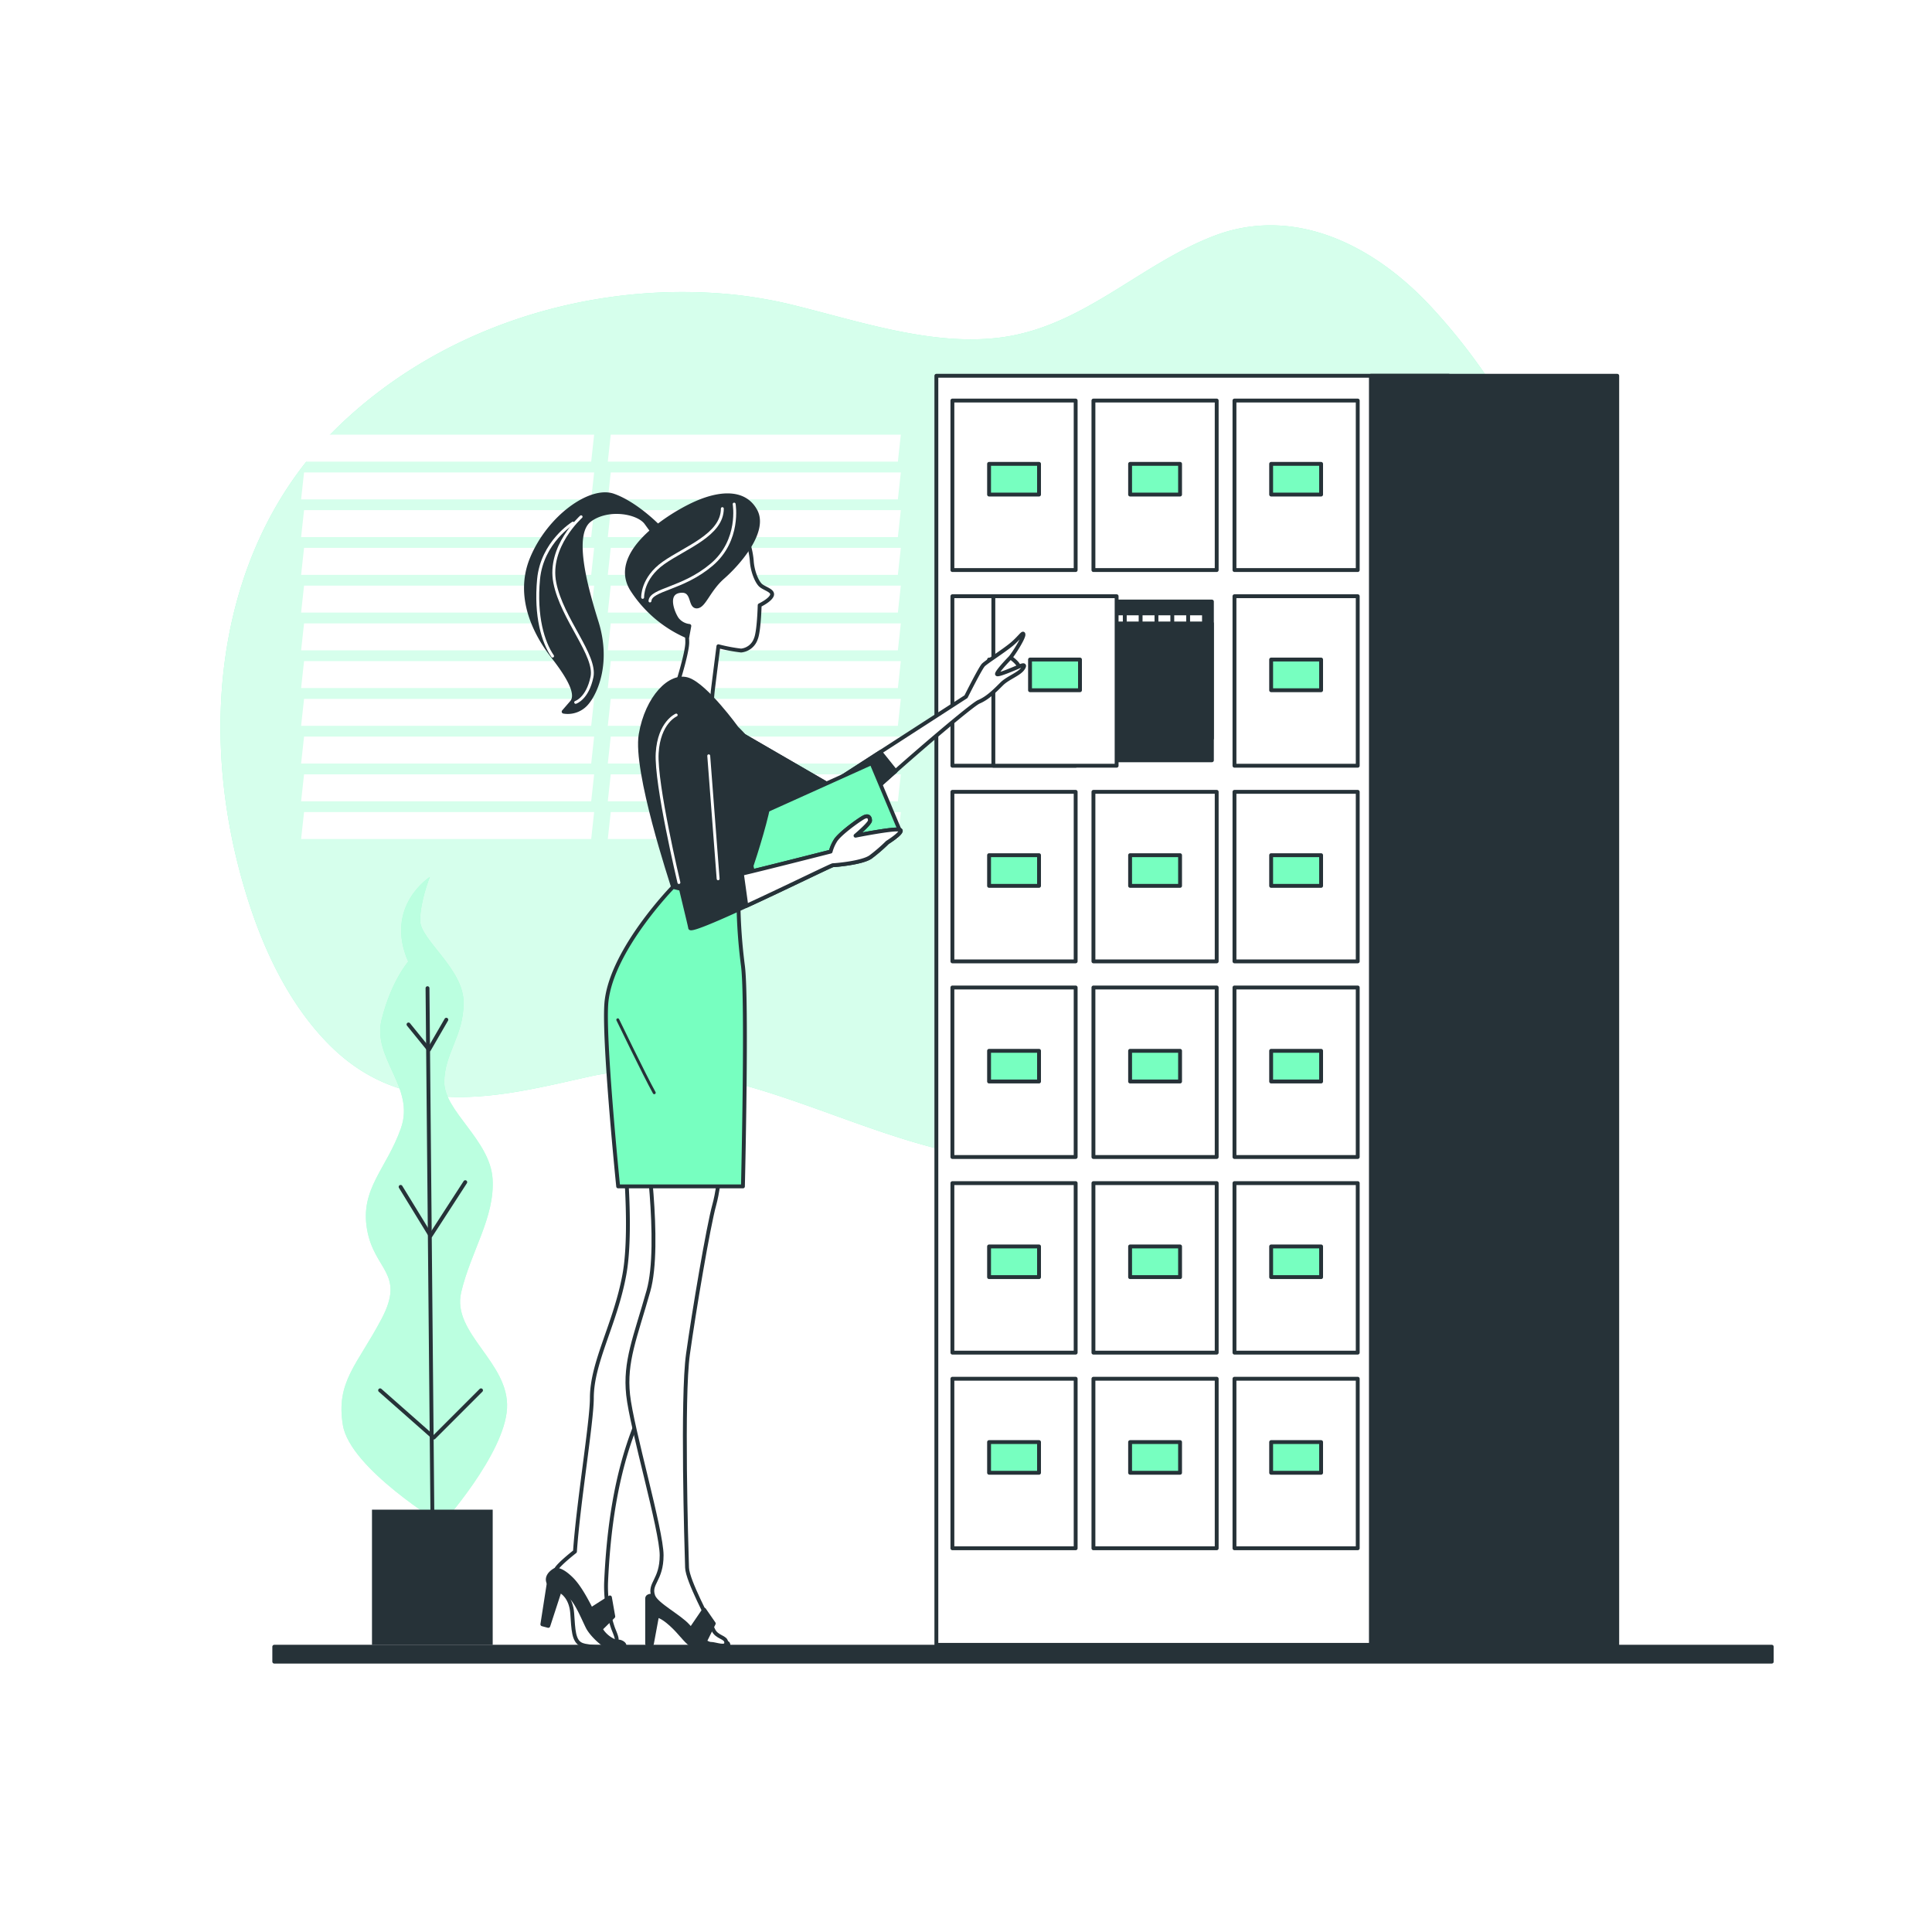 <svg class="animated" id="freepik_stories-filing-system" xmlns="http://www.w3.org/2000/svg" viewBox="0 0 500 500" version="1.1" xmlns:xlink="http://www.w3.org/1999/xlink" xmlns:svgjs="http://svgjs.com/svgjs"><style>svg#freepik_stories-filing-system:not(.animated) .animable {opacity: 0;}svg#freepik_stories-filing-system.animated #freepik--Plants--inject-9 {animation: 3s Infinite  linear wind;animation-delay: 0s;}svg#freepik_stories-filing-system.animated #freepik--Character--inject-9 {animation: 6s Infinite  linear floating;animation-delay: 0s;}            @keyframes wind {                0% {                    transform: rotate( 0deg );                }                25% {                    transform: rotate( 1deg );                }                75% {                    transform: rotate( -1deg );                }            }                    @keyframes floating {                0% {                    opacity: 1;                    transform: translateY(0px);                }                50% {                    transform: translateY(-10px);                }                100% {                    opacity: 1;                    transform: translateY(0px);                }            }        </style><g id="freepik--background-simple--inject-9" class="animable" style="transform-origin: 233.864px 180.135px;"><path d="M403.76,214.67c-14.57,37.61-48.61,66.14-84,79.72-27.45,10.53-56.67,9.49-85.79.44-27.63-8.58-53-22.51-81.38-16.23-22.26,4.93-47.36,12-67.48-8.33-10.05-10.14-16.72-23.9-21.12-38-14-44.71-7-92,23-121.35C112.6,85.8,149.25,73.68,184.6,75.82a115.09,115.09,0,0,1,20.15,3c17.46,4.25,36.52,10.9,54.45,8.49,21.11-2.84,35.77-18.9,55-26.27,19.87-7.6,40.48,1.38,56.31,18.51C403.66,115.4,421.31,169.36,403.76,214.67Z" style="fill: #77FFC0; transform-origin: 233.864px 180.135px;" id="elwdyev82bn7" class="animable"></path><g id="elsj520pee5y"><path d="M403.76,214.67c-14.57,37.61-48.61,66.14-84,79.72-27.45,10.53-56.67,9.49-85.79.44-27.63-8.58-53-22.51-81.38-16.23-22.26,4.93-47.36,12-67.48-8.33-10.05-10.14-16.72-23.9-21.12-38-14-44.71-7-92,23-121.35C112.6,85.8,149.25,73.68,184.6,75.82a115.09,115.09,0,0,1,20.15,3c17.46,4.25,36.52,10.9,54.45,8.49,21.11-2.84,35.77-18.9,55-26.27,19.87-7.6,40.48,1.38,56.31,18.51C403.66,115.4,421.31,169.36,403.76,214.67Z" style="fill: rgb(255, 255, 255); opacity: 0.7; transform-origin: 233.864px 180.135px;" class="animable" id="elo0tqrfpxj5r"></path></g><polygon points="153 119.47 77.93 119.47 78.69 112.49 153.76 112.49 153 119.47" style="fill: rgb(255, 255, 255); transform-origin: 115.845px 115.98px;" id="els2qz0vrfpai" class="animable"></polygon><polygon points="153 129.24 77.93 129.24 78.69 122.26 153.76 122.26 153 129.24" style="fill: rgb(255, 255, 255); transform-origin: 115.845px 125.75px;" id="eljffmadfccyn" class="animable"></polygon><polygon points="153 139 77.93 139 78.69 132.03 153.76 132.03 153 139" style="fill: rgb(255, 255, 255); transform-origin: 115.845px 135.515px;" id="eln6u9hqgq0o" class="animable"></polygon><polygon points="153 148.77 77.93 148.77 78.69 141.79 153.76 141.79 153 148.77" style="fill: rgb(255, 255, 255); transform-origin: 115.845px 145.28px;" id="elqd11jf9a1a" class="animable"></polygon><polygon points="153 158.54 77.93 158.54 78.69 151.56 153.76 151.56 153 158.54" style="fill: rgb(255, 255, 255); transform-origin: 115.845px 155.05px;" id="el9eyh4xl5la7" class="animable"></polygon><polygon points="153 168.3 77.93 168.3 78.69 161.33 153.76 161.33 153 168.3" style="fill: rgb(255, 255, 255); transform-origin: 115.845px 164.815px;" id="eluueucjjgrgl" class="animable"></polygon><polygon points="153 178.07 77.93 178.07 78.69 171.09 153.76 171.09 153 178.07" style="fill: rgb(255, 255, 255); transform-origin: 115.845px 174.58px;" id="el9vr8lego6a7" class="animable"></polygon><polygon points="153 187.84 77.93 187.84 78.69 180.86 153.76 180.86 153 187.84" style="fill: rgb(255, 255, 255); transform-origin: 115.845px 184.35px;" id="ely62hiijx3l" class="animable"></polygon><polygon points="153 197.6 77.93 197.6 78.69 190.63 153.76 190.63 153 197.6" style="fill: rgb(255, 255, 255); transform-origin: 115.845px 194.115px;" id="elh3ucr7dmzng" class="animable"></polygon><polygon points="153 207.37 77.93 207.37 78.69 200.4 153.76 200.4 153 207.37" style="fill: rgb(255, 255, 255); transform-origin: 115.845px 203.885px;" id="eloycezc9n9bs" class="animable"></polygon><polygon points="153 217.14 77.93 217.14 78.69 210.16 153.76 210.16 153 217.14" style="fill: rgb(255, 255, 255); transform-origin: 115.845px 213.65px;" id="elmdaxlqltu0b" class="animable"></polygon><polygon points="232.37 119.47 157.3 119.47 158.06 112.49 233.13 112.49 232.37 119.47" style="fill: rgb(255, 255, 255); transform-origin: 195.215px 115.98px;" id="elv134o0wridd" class="animable"></polygon><polygon points="232.37 129.24 157.3 129.24 158.06 122.26 233.13 122.26 232.37 129.24" style="fill: rgb(255, 255, 255); transform-origin: 195.215px 125.75px;" id="eld61oju6o9jb" class="animable"></polygon><polygon points="232.37 139 157.3 139 158.06 132.03 233.13 132.03 232.37 139" style="fill: rgb(255, 255, 255); transform-origin: 195.215px 135.515px;" id="eltt1vz4zn0jl" class="animable"></polygon><polygon points="232.37 148.77 157.3 148.77 158.06 141.79 233.13 141.79 232.37 148.77" style="fill: rgb(255, 255, 255); transform-origin: 195.215px 145.28px;" id="el55renz9kctc" class="animable"></polygon><polygon points="232.37 158.54 157.3 158.54 158.06 151.56 233.13 151.56 232.37 158.54" style="fill: rgb(255, 255, 255); transform-origin: 195.215px 155.05px;" id="elxefuv1jin0f" class="animable"></polygon><polygon points="232.37 168.3 157.3 168.3 158.06 161.33 233.13 161.33 232.37 168.3" style="fill: rgb(255, 255, 255); transform-origin: 195.215px 164.815px;" id="el05a22n7f27oq" class="animable"></polygon><polygon points="232.37 178.07 157.3 178.07 158.06 171.09 233.13 171.09 232.37 178.07" style="fill: rgb(255, 255, 255); transform-origin: 195.215px 174.58px;" id="el5zvdasz06n9" class="animable"></polygon><polygon points="232.37 187.84 157.3 187.84 158.06 180.86 233.13 180.86 232.37 187.84" style="fill: rgb(255, 255, 255); transform-origin: 195.215px 184.35px;" id="elfvoxj3jt8b7" class="animable"></polygon><polygon points="232.37 197.6 157.3 197.6 158.06 190.63 233.13 190.63 232.37 197.6" style="fill: rgb(255, 255, 255); transform-origin: 195.215px 194.115px;" id="el7gyv1nc418a" class="animable"></polygon><polygon points="232.37 207.37 157.3 207.37 158.06 200.4 233.13 200.4 232.37 207.37" style="fill: rgb(255, 255, 255); transform-origin: 195.215px 203.885px;" id="el3vqax6uturx" class="animable"></polygon><polygon points="232.37 217.14 157.3 217.14 158.06 210.16 233.13 210.16 232.37 217.14" style="fill: rgb(255, 255, 255); transform-origin: 195.215px 213.65px;" id="elyp8smi0agf" class="animable"></polygon></g><g id="freepik--filing-cabinet--inject-9" class="animable" style="transform-origin: 330.435px 261.47px;"><rect x="242.33" y="97.25" width="132.63" height="328.44" style="fill: rgb(255, 255, 255); stroke: rgb(38, 50, 56); stroke-linecap: round; stroke-linejoin: round; transform-origin: 308.645px 261.47px;" id="elhnrhfcw3pio" class="animable"></rect><rect x="354.79" y="97.25" width="63.75" height="328.44" style="fill: rgb(38, 50, 56); stroke: rgb(38, 50, 56); stroke-linecap: round; stroke-linejoin: round; transform-origin: 386.665px 261.47px;" id="el8o9v03dp9s" class="animable"></rect><rect x="319.48" y="103.66" width="31.9" height="43.87" style="fill: rgb(255, 255, 255); stroke: rgb(38, 50, 56); stroke-linecap: round; stroke-linejoin: round; transform-origin: 335.43px 125.595px;" id="el9ecb5zk5h9j" class="animable"></rect><rect x="328.97" y="120.05" width="12.93" height="7.94" style="fill: #77FFC0; stroke: rgb(38, 50, 56); stroke-linecap: round; stroke-linejoin: round; transform-origin: 335.435px 124.02px;" id="ela3lwqooys7" class="animable"></rect><rect x="282.98" y="103.66" width="31.9" height="43.87" style="fill: rgb(255, 255, 255); stroke: rgb(38, 50, 56); stroke-linecap: round; stroke-linejoin: round; transform-origin: 298.93px 125.595px;" id="el2x0m4bvpf97" class="animable"></rect><rect x="292.47" y="120.05" width="12.93" height="7.94" style="fill: #77FFC0; stroke: rgb(38, 50, 56); stroke-linecap: round; stroke-linejoin: round; transform-origin: 298.935px 124.02px;" id="elbqlmbs6y82d" class="animable"></rect><rect x="246.48" y="103.66" width="31.9" height="43.87" style="fill: rgb(255, 255, 255); stroke: rgb(38, 50, 56); stroke-linecap: round; stroke-linejoin: round; transform-origin: 262.43px 125.595px;" id="elx1iow0jnw9" class="animable"></rect><rect x="255.97" y="120.05" width="12.93" height="7.94" style="fill: #77FFC0; stroke: rgb(38, 50, 56); stroke-linecap: round; stroke-linejoin: round; transform-origin: 262.435px 124.02px;" id="elrosq590mt" class="animable"></rect><rect x="319.48" y="154.3" width="31.9" height="43.87" style="fill: rgb(255, 255, 255); stroke: rgb(38, 50, 56); stroke-linecap: round; stroke-linejoin: round; transform-origin: 335.43px 176.235px;" id="el8jgmfug8ea" class="animable"></rect><rect x="328.97" y="170.69" width="12.93" height="7.94" style="fill: #77FFC0; stroke: rgb(38, 50, 56); stroke-linecap: round; stroke-linejoin: round; transform-origin: 335.435px 174.66px;" id="eln0lx2miclkj" class="animable"></rect><rect x="246.48" y="154.3" width="31.9" height="43.87" style="fill: rgb(255, 255, 255); stroke: rgb(38, 50, 56); stroke-linecap: round; stroke-linejoin: round; transform-origin: 262.43px 176.235px;" id="elg17dav1bfqf" class="animable"></rect><rect x="255.97" y="170.69" width="12.93" height="7.94" style="fill: rgb(255, 255, 255); stroke: rgb(38, 50, 56); stroke-linecap: round; stroke-linejoin: round; transform-origin: 262.435px 174.66px;" id="elki8bcd8xg6" class="animable"></rect><rect x="284.01" y="155.68" width="29.63" height="35.41" style="fill: rgb(38, 50, 56); stroke: rgb(38, 50, 56); stroke-linecap: round; stroke-linejoin: round; transform-origin: 298.825px 173.385px;" id="elcjh32uscbld" class="animable"></rect><rect x="281.96" y="158.74" width="29.63" height="35.41" style="fill: rgb(255, 255, 255); stroke: rgb(38, 50, 56); stroke-linecap: round; stroke-linejoin: round; transform-origin: 296.775px 176.445px;" id="el6w55b9kmn5g" class="animable"></rect><rect x="277.86" y="158.74" width="29.63" height="35.41" style="fill: rgb(255, 255, 255); stroke: rgb(38, 50, 56); stroke-linecap: round; stroke-linejoin: round; transform-origin: 292.675px 176.445px;" id="el2ulhnz9wvmg" class="animable"></rect><rect x="273.76" y="158.74" width="29.63" height="35.41" style="fill: rgb(255, 255, 255); stroke: rgb(38, 50, 56); stroke-linecap: round; stroke-linejoin: round; transform-origin: 288.575px 176.445px;" id="elzviw11ih0md" class="animable"></rect><rect x="269.66" y="158.74" width="29.63" height="35.41" style="fill: rgb(255, 255, 255); stroke: rgb(38, 50, 56); stroke-linecap: round; stroke-linejoin: round; transform-origin: 284.475px 176.445px;" id="ela80y2yzl3o" class="animable"></rect><rect x="265.56" y="158.74" width="29.63" height="35.41" style="fill: rgb(255, 255, 255); stroke: rgb(38, 50, 56); stroke-linecap: round; stroke-linejoin: round; transform-origin: 280.375px 176.445px;" id="el5xucwjgvz3p" class="animable"></rect><rect x="261.46" y="158.74" width="29.63" height="35.41" style="fill: rgb(255, 255, 255); stroke: rgb(38, 50, 56); stroke-linecap: round; stroke-linejoin: round; transform-origin: 276.275px 176.445px;" id="elp7yrrheazyr" class="animable"></rect><rect x="284.01" y="161.35" width="29.63" height="35.41" style="fill: rgb(38, 50, 56); stroke: rgb(38, 50, 56); stroke-linecap: round; stroke-linejoin: round; transform-origin: 298.825px 179.055px;" id="els3pawpsb3gm" class="animable"></rect><rect x="257.08" y="154.3" width="31.9" height="43.87" style="fill: rgb(255, 255, 255); stroke: rgb(38, 50, 56); stroke-linecap: round; stroke-linejoin: round; transform-origin: 273.03px 176.235px;" id="elva7qycv1bd9" class="animable"></rect><rect x="266.57" y="170.69" width="12.93" height="7.94" style="fill: #77FFC0; stroke: rgb(38, 50, 56); stroke-linecap: round; stroke-linejoin: round; transform-origin: 273.035px 174.66px;" id="elcaznlc63cu4" class="animable"></rect><rect x="319.48" y="204.93" width="31.9" height="43.87" style="fill: rgb(255, 255, 255); stroke: rgb(38, 50, 56); stroke-linecap: round; stroke-linejoin: round; transform-origin: 335.43px 226.865px;" id="elqs53ygb7ilj" class="animable"></rect><rect x="328.97" y="221.32" width="12.93" height="7.94" style="fill: #77FFC0; stroke: rgb(38, 50, 56); stroke-linecap: round; stroke-linejoin: round; transform-origin: 335.435px 225.29px;" id="el33l6ifcviwt" class="animable"></rect><rect x="282.98" y="204.93" width="31.9" height="43.87" style="fill: rgb(255, 255, 255); stroke: rgb(38, 50, 56); stroke-linecap: round; stroke-linejoin: round; transform-origin: 298.93px 226.865px;" id="eliy3m2yanws" class="animable"></rect><rect x="292.47" y="221.32" width="12.93" height="7.94" style="fill: #77FFC0; stroke: rgb(38, 50, 56); stroke-linecap: round; stroke-linejoin: round; transform-origin: 298.935px 225.29px;" id="elcquwon1vec4" class="animable"></rect><rect x="246.48" y="204.93" width="31.9" height="43.87" style="fill: rgb(255, 255, 255); stroke: rgb(38, 50, 56); stroke-linecap: round; stroke-linejoin: round; transform-origin: 262.43px 226.865px;" id="els7rfs8v455" class="animable"></rect><rect x="255.97" y="221.32" width="12.93" height="7.94" style="fill: #77FFC0; stroke: rgb(38, 50, 56); stroke-linecap: round; stroke-linejoin: round; transform-origin: 262.435px 225.29px;" id="elxwi5q1h02qg" class="animable"></rect><rect x="319.48" y="255.56" width="31.9" height="43.87" style="fill: rgb(255, 255, 255); stroke: rgb(38, 50, 56); stroke-linecap: round; stroke-linejoin: round; transform-origin: 335.43px 277.495px;" id="el4jrae1fcwyk" class="animable"></rect><rect x="328.97" y="271.95" width="12.93" height="7.94" style="fill: #77FFC0; stroke: rgb(38, 50, 56); stroke-linecap: round; stroke-linejoin: round; transform-origin: 335.435px 275.92px;" id="elyv8c1cztsfo" class="animable"></rect><rect x="282.98" y="255.56" width="31.9" height="43.87" style="fill: rgb(255, 255, 255); stroke: rgb(38, 50, 56); stroke-linecap: round; stroke-linejoin: round; transform-origin: 298.93px 277.495px;" id="el1lt19ptezbd" class="animable"></rect><rect x="292.47" y="271.95" width="12.93" height="7.94" style="fill: #77FFC0; stroke: rgb(38, 50, 56); stroke-linecap: round; stroke-linejoin: round; transform-origin: 298.935px 275.92px;" id="el2evze5aawpm" class="animable"></rect><rect x="246.48" y="255.56" width="31.9" height="43.87" style="fill: rgb(255, 255, 255); stroke: rgb(38, 50, 56); stroke-linecap: round; stroke-linejoin: round; transform-origin: 262.43px 277.495px;" id="elcgzlyag8ckw" class="animable"></rect><rect x="255.97" y="271.95" width="12.93" height="7.94" style="fill: #77FFC0; stroke: rgb(38, 50, 56); stroke-linecap: round; stroke-linejoin: round; transform-origin: 262.435px 275.92px;" id="el7litem93umj" class="animable"></rect><rect x="319.48" y="306.19" width="31.9" height="43.87" style="fill: rgb(255, 255, 255); stroke: rgb(38, 50, 56); stroke-linecap: round; stroke-linejoin: round; transform-origin: 335.43px 328.125px;" id="el6s5b4iju5ip" class="animable"></rect><rect x="328.97" y="322.58" width="12.93" height="7.94" style="fill: #77FFC0; stroke: rgb(38, 50, 56); stroke-linecap: round; stroke-linejoin: round; transform-origin: 335.435px 326.55px;" id="elg0m5cjntn46" class="animable"></rect><rect x="282.98" y="306.19" width="31.9" height="43.87" style="fill: rgb(255, 255, 255); stroke: rgb(38, 50, 56); stroke-linecap: round; stroke-linejoin: round; transform-origin: 298.93px 328.125px;" id="el5mmo2lni7ne" class="animable"></rect><rect x="292.47" y="322.58" width="12.93" height="7.94" style="fill: #77FFC0; stroke: rgb(38, 50, 56); stroke-linecap: round; stroke-linejoin: round; transform-origin: 298.935px 326.55px;" id="elgf5vcs95vj" class="animable"></rect><rect x="246.48" y="306.19" width="31.9" height="43.87" style="fill: rgb(255, 255, 255); stroke: rgb(38, 50, 56); stroke-linecap: round; stroke-linejoin: round; transform-origin: 262.43px 328.125px;" id="ellqzagjkbsuk" class="animable"></rect><rect x="255.97" y="322.58" width="12.93" height="7.94" style="fill: #77FFC0; stroke: rgb(38, 50, 56); stroke-linecap: round; stroke-linejoin: round; transform-origin: 262.435px 326.55px;" id="el0af47rmwy1wd" class="animable"></rect><rect x="319.48" y="356.82" width="31.9" height="43.87" style="fill: rgb(255, 255, 255); stroke: rgb(38, 50, 56); stroke-linecap: round; stroke-linejoin: round; transform-origin: 335.43px 378.755px;" id="elubcpbn2s3b" class="animable"></rect><rect x="328.97" y="373.21" width="12.93" height="7.94" style="fill: #77FFC0; stroke: rgb(38, 50, 56); stroke-linecap: round; stroke-linejoin: round; transform-origin: 335.435px 377.18px;" id="elpojnpnrk00h" class="animable"></rect><rect x="282.98" y="356.82" width="31.9" height="43.87" style="fill: rgb(255, 255, 255); stroke: rgb(38, 50, 56); stroke-linecap: round; stroke-linejoin: round; transform-origin: 298.93px 378.755px;" id="elsu2ybttke3" class="animable"></rect><rect x="292.47" y="373.21" width="12.93" height="7.94" style="fill: #77FFC0; stroke: rgb(38, 50, 56); stroke-linecap: round; stroke-linejoin: round; transform-origin: 298.935px 377.18px;" id="el94w700n1qo6" class="animable"></rect><rect x="246.48" y="356.82" width="31.9" height="43.87" style="fill: rgb(255, 255, 255); stroke: rgb(38, 50, 56); stroke-linecap: round; stroke-linejoin: round; transform-origin: 262.43px 378.755px;" id="el4lx127vxht4" class="animable"></rect><rect x="255.97" y="373.21" width="12.93" height="7.94" style="fill: #77FFC0; stroke: rgb(38, 50, 56); stroke-linecap: round; stroke-linejoin: round; transform-origin: 262.435px 377.18px;" id="elo26toxmrkw" class="animable"></rect></g><g id="freepik--Plants--inject-9" class="animable" style="transform-origin: 109.807px 326.33px;"><path d="M105.64,248.87s-4.38,5-6.88,15,8.75,17.5,5,28.12S93.14,307.6,95,318.22s10,11.25,3.74,23.12-11.87,16.24-10,27.49,25.61,25.62,25.61,25.62,16.25-18.12,16.87-30-14.37-19.37-11.87-30,8.75-19.37,8.13-29.37-12.5-17.49-12.5-25,5-11.87,5-20.62-11.25-16.25-11.25-21.24,2.5-11.25,2.5-11.25S99.39,234.5,105.64,248.87Z" style="fill: #77FFC0; transform-origin: 109.807px 310.71px;" id="el09yq9unalg2m" class="animable"></path><g id="elyvor5057ad"><path d="M105.64,248.87s-4.38,5-6.88,15,8.75,17.5,5,28.12S93.14,307.6,95,318.22s10,11.25,3.74,23.12-11.87,16.24-10,27.49,25.61,25.62,25.61,25.62,16.25-18.12,16.87-30-14.37-19.37-11.87-30,8.75-19.37,8.13-29.37-12.5-17.49-12.5-25,5-11.87,5-20.62-11.25-16.25-11.25-21.24,2.5-11.25,2.5-11.25S99.39,234.5,105.64,248.87Z" style="fill: rgb(255, 255, 255); opacity: 0.5; transform-origin: 109.807px 310.71px;" class="animable" id="el4it2p5ots9b"></path></g><line x1="111.89" y1="390.7" x2="110.64" y2="255.74" style="fill: none; stroke: rgb(38, 50, 56); stroke-linecap: round; stroke-linejoin: round; transform-origin: 111.265px 323.22px;" id="el6vm5i4jemme" class="animable"></line><polyline points="124.49 359.81 112.25 372.05 98.37 359.81" style="fill: none; stroke: rgb(38, 50, 56); stroke-linecap: round; stroke-linejoin: round; transform-origin: 111.43px 365.93px;" id="ely01n9m3v4xi" class="animable"></polyline><polyline points="120.41 305.94 111.43 319.81 103.68 307.16" style="fill: none; stroke: rgb(38, 50, 56); stroke-linecap: round; stroke-linejoin: round; transform-origin: 112.045px 312.875px;" id="elsi9ujisbsm" class="animable"></polyline><polyline points="105.72 265.13 111.02 271.66 115.51 263.9" style="fill: none; stroke: rgb(38, 50, 56); stroke-linecap: round; stroke-linejoin: round; transform-origin: 110.615px 267.78px;" id="el3pkwa8bmrs8" class="animable"></polyline><rect x="96.27" y="390.7" width="31.24" height="34.99" style="fill: rgb(38, 50, 56); transform-origin: 111.89px 408.195px;" id="el9a1edy75c1m" class="animable"></rect></g><g id="freepik--Character--inject-9" class="animable animator-active" style="transform-origin: 200.581px 277.293px;"><path d="M181.67,292l-20.65.29s2.91,24.72.58,37.52-8.43,22.68-8.43,32c0,6.12-3.51,27.12-4.37,39.73,0,0-4,3.11-4.87,4.56s0,3.2,2.33,4.95a15.06,15.06,0,0,1,5.53,6.4c1.45,3.2,3.49,6.68,6.1,7.56,3.11,1,1.16-2.4.68-3.89a33.06,33.06,0,0,1-1.72-11.46c.59-13.53,2.47-27.88,7.66-40.87S182.55,305.71,181.67,292Z" style="fill: rgb(255, 255, 255); stroke: rgb(38, 50, 56); stroke-linecap: round; stroke-linejoin: round; transform-origin: 162.656px 358.596px;" id="ells146w1m1wg" class="animable"></path><polygon points="152.83 416.61 157.85 413.41 158.72 418.35 154.58 422.42 152.83 416.61" style="fill: rgb(38, 50, 56); stroke: rgb(38, 50, 56); stroke-linecap: round; stroke-linejoin: round; transform-origin: 155.775px 417.915px;" id="el102kwcyo3o9h" class="animable"></polygon><path d="M145.39,412s2.4,1.34,2.7,5.53.3,7.19,2.4,8.09,7.78.6,7.78.6-4.88-4.8-6.48-8.69S148.08,409.72,145.39,412Z" style="fill: rgb(255, 255, 255); stroke: rgb(38, 50, 56); stroke-linecap: round; stroke-linejoin: round; transform-origin: 151.83px 418.797px;" id="eloerjycldh9l" class="animable"></path><path d="M143.58,406.33s1.33-.71,4.4,2.36,6.05,10.14,7.38,12.7,4.1,3.69,4.61,3.49,2.05.61,1.54,1.22-2.36.72-3.79.31-4.61-3.28-5.64-5.33-2.76-6.35-4.4-7.78a11.3,11.3,0,0,0-4.41-2.56C142,410.43,140.51,408.18,143.58,406.33Z" style="fill: rgb(38, 50, 56); stroke: rgb(38, 50, 56); stroke-linecap: round; stroke-linejoin: round; transform-origin: 151.69px 416.456px;" id="elz6zg9136qzq" class="animable"></path><path d="M142,409.82l-1.64,10.55,1.54.41,3.07-9.43S145,409.71,142,409.82Z" style="fill: rgb(38, 50, 56); stroke: rgb(38, 50, 56); stroke-linecap: round; stroke-linejoin: round; transform-origin: 142.665px 415.297px;" id="elb5uet243mhn" class="animable"></path><path d="M193.28,139.51a21.46,21.46,0,0,1,1.27,5.55c.15,2.7,1.26,5.39,2.22,6.34s3.48,1.43,3,2.7-3.17,2.54-3.17,2.54-.16,6.81-1,8.72a4.49,4.49,0,0,1-3.81,3,43.43,43.43,0,0,1-5.87-1.11s-1.11,8.72-1.42,11.26a50.21,50.21,0,0,0-.32,5.39L175,178s2.86-8.88,2.86-11.73-.64-3.17-.64-3.17-4.44-2.7-6.34-7,4.76-9.67,6.66-8.09a39.12,39.12,0,0,1,4.28,4.6Z" style="fill: rgb(255, 255, 255); stroke: rgb(38, 50, 56); stroke-linecap: round; stroke-linejoin: round; transform-origin: 185.186px 161.705px;" id="el68qd0mdh9gh" class="animable"></path><path d="M170.29,136.18s-5.71-5.87-11.58-7.93-16.65,5.55-21.09,16.34,2.06,20.93,5.39,25.21,7,9.67,4.92,12l-2.06,2.38a6.41,6.41,0,0,0,6-2.22c2.54-3,5.71-10.79,2.54-20.93s-6.5-23-1.74-26.48,12.52-2.07,14.58.79l2.06,2.85Z" style="fill: rgb(38, 50, 56); stroke: rgb(38, 50, 56); stroke-linecap: round; stroke-linejoin: round; transform-origin: 153.204px 156.091px;" id="elomh5y4cfl7a" class="animable"></path><path d="M177.9,164.72a32.09,32.09,0,0,1-14.27-12.05c-5.71-8.88,7.61-18.07,14.9-21.72s14.11-4.12,17,1.27-4.6,13.79-8.41,17.12-4.91,7.61-6.81,7.61-.64-4.6-4.44-4-1.75,5.71-.64,7.29a4.65,4.65,0,0,0,3.17,1.75Z" style="fill: rgb(38, 50, 56); stroke: rgb(38, 50, 56); stroke-linecap: round; stroke-linejoin: round; transform-origin: 179.211px 146.454px;" id="eli828sc8evg" class="animable"></path><path d="M190,130.46s1.64,9.37-5.85,15.7-15.7,6.33-15.94,9.37" style="fill: none; stroke: rgb(255, 255, 255); stroke-linecap: round; stroke-linejoin: round; stroke-width: 0.75px; transform-origin: 179.181px 142.995px;" id="el3ggodgcw2ru" class="animable"></path><path d="M166.32,154.6s-.23-4.93,5.39-8.91,15.23-7.26,15.23-14.06" style="fill: none; stroke: rgb(255, 255, 255); stroke-linecap: round; stroke-linejoin: round; stroke-width: 0.75px; transform-origin: 176.629px 143.115px;" id="ele4ndpe71a3d" class="animable"></path><path d="M150.39,133.74s-8.67,7.73-6.8,17.11,10.78,18.74,9.61,24.36-4.22,6.56-4.22,6.56" style="fill: none; stroke: rgb(255, 255, 255); stroke-linecap: round; stroke-linejoin: round; stroke-width: 0.75px; transform-origin: 148.316px 157.755px;" id="el6h70j5yhf28" class="animable"></path><path d="M148.28,135.38s-8,4.92-8.9,14.53,1.18,16.34,3.63,19.89" style="fill: none; stroke: rgb(255, 255, 255); stroke-linecap: round; stroke-linejoin: round; stroke-width: 0.75px; transform-origin: 143.723px 152.59px;" id="elkckmldh177" class="animable"></path><path d="M260.85,169.68s3.55,2.37,2.62,3.13a41,41,0,0,1-4.31,3.22c-.76.33-2.8-.51-2.54-1.61S260.85,169.68,260.85,169.68Z" style="fill: rgb(255, 255, 255); stroke: rgb(38, 50, 56); stroke-linecap: round; stroke-linejoin: round; transform-origin: 260.111px 172.891px;" id="eltjjz42ssmdg" class="animable"></path><path d="M188.59,188.12l26,15.06L250,180.3s3.72-7.43,4.5-8.21,5.09-3.52,7.24-5.28,3.13-3.52,3.13-2.55-2.74,5.28-3.52,6.07-3.33,3.52-3.33,4.1,5.28-1.76,5.87-2,1.75-.7.78.67-3.85,2.33-5.42,3.89-3.57,3.65-5.92,4.63-28.75,23.86-31.49,27.18a13,13,0,0,1-9,4.7c-2.15,0-17-6.07-17-6.07Z" style="fill: rgb(255, 255, 255); stroke: rgb(38, 50, 56); stroke-linecap: round; stroke-linejoin: round; transform-origin: 226.817px 188.742px;" id="el5fl8z7gcznf" class="animable"></path><path d="M227.82,194.63l-13.22,8.55-26-15.06,7.23,19.36s14.87,6.07,17,6.07a13,13,0,0,0,9-4.7c1-1.2,5-4.93,9.95-9.27Z" style="fill: rgb(38, 50, 56); stroke: rgb(38, 50, 56); stroke-linecap: round; stroke-linejoin: round; transform-origin: 210.19px 200.835px;" id="elx1gmhrvmbv" class="animable"></path><polygon points="191.72 212.76 225.55 197.51 232.78 214.72 195.82 229.58 191.72 212.76" style="fill: #77FFC0; stroke: rgb(38, 50, 56); stroke-linecap: round; stroke-linejoin: round; transform-origin: 212.25px 213.545px;" id="el4yzu89lr9yf" class="animable"></polygon><path d="M190.66,188.43s-7.89-10.92-12.54-12.55-10.69,4.65-12.31,14.17,8.13,38.56,8.36,39.49,17,4.18,17,4.18,8.82-23.92,8.36-30.66S190.66,188.43,190.66,188.43Z" style="fill: rgb(38, 50, 56); stroke: rgb(38, 50, 56); stroke-linecap: round; stroke-linejoin: round; transform-origin: 182.588px 204.671px;" id="ellfndlszeigr" class="animable"></path><path d="M169.06,413s-1.58-.27-1.58.72v11.7h1.23l1.35-7.29s1.11,0,3.57,2.22,3.64,4.21,5.24,5.32,7.7,1,8.68,1,1.42-1.41.4-1.57-6.68-3.36-7.91-4.34-5.79-7-7.27-7.76S169.06,413,169.06,413Z" style="fill: rgb(38, 50, 56); stroke: rgb(38, 50, 56); stroke-linecap: round; stroke-linejoin: round; transform-origin: 178.006px 419.668px;" id="eljl3u41br1s" class="animable"></path><path d="M166.89,293.18s4.34,28.81.93,40.89-6.19,18.27-5.26,26.94,8.67,35,8.67,41.5-3.34,7.25-2.17,10.53c.8,2.22,6.81,5.27,9,7.74s4.65,4.65,5.89,4.65,4,1.24,4-.31-2.47-1.24-3.4-3.41-6.63-12.62-6.74-16c-.18-5.31-1.32-44.05.23-55.2s5.27-33.14,6.82-38.71,2.47-17.66,2.47-17.66Z" style="fill: rgb(255, 255, 255); stroke: rgb(38, 50, 56); stroke-linecap: round; stroke-linejoin: round; transform-origin: 175.164px 359.54px;" id="elkepj1oo2a" class="animable"></path><path d="M174.17,229.54s-15.64,16-17.19,29.5c-1,8.74,3,48,3,48h32.29s1.16-48.27,0-57.1a139.64,139.64,0,0,1-1.16-16.26Z" style="fill: #77FFC0; stroke: rgb(38, 50, 56); stroke-linecap: round; stroke-linejoin: round; transform-origin: 174.803px 268.29px;" id="el3x1cykivz4d" class="animable"></path><path d="M178.81,421.64l3.44-5.05,2.47,3.57-2.47,5S180.53,425.09,178.81,421.64Z" style="fill: rgb(38, 50, 56); stroke: rgb(38, 50, 56); stroke-linecap: round; stroke-linejoin: round; transform-origin: 181.765px 420.875px;" id="elys89x1vkwh" class="animable"></path><path d="M177.64,183.82s-4.5-.78-7.63,5.09,8.41,49.47,8.6,51.23,36.38-16.23,37-16.23,7.62-.59,9.77-2.15a42.46,42.46,0,0,0,4.31-3.72s4.69-2.93,3.12-3.32-11.34,1.56-11.34,1.56,3.72-3.12,3.72-3.91-.39-1.56-1.76-.78-6.26,4.3-7.24,6.06a10.57,10.57,0,0,0-1.17,2.74s-21.51,5.48-24.45,6.06-4.69,1-4.69,1L182.33,193" style="fill: rgb(38, 50, 56); stroke: rgb(38, 50, 56); stroke-linecap: round; stroke-linejoin: round; transform-origin: 201.302px 212.023px;" id="elbykniyp8byc" class="animable"></path><line x1="185.85" y1="227.43" x2="183.42" y2="195.6" style="fill: none; stroke: rgb(255, 255, 255); stroke-linecap: round; stroke-linejoin: round; stroke-width: 0.75px; transform-origin: 184.635px 211.515px;" id="else7pheouzp" class="animable"></line><path d="M175,185.05s-4.45,1.88-4.92,9.85,5.62,33.5,5.62,33.5" style="fill: none; stroke: rgb(255, 255, 255); stroke-linecap: round; stroke-linejoin: round; stroke-width: 0.75px; transform-origin: 172.877px 206.725px;" id="elk75sbr856zp" class="animable"></path><path d="M192,226.12c.24,1.71.8,5.66,1.15,8.32,10.2-4.7,22.06-10.53,22.4-10.53.58,0,7.62-.59,9.77-2.15a42.46,42.46,0,0,0,4.31-3.72s4.69-2.93,3.12-3.32-11.34,1.56-11.34,1.56,3.72-3.12,3.72-3.91-.39-1.56-1.76-.78-6.26,4.3-7.24,6.06a10.57,10.57,0,0,0-1.17,2.74S197.74,224.78,192,226.12Z" style="fill: rgb(255, 255, 255); stroke: rgb(38, 50, 56); stroke-linecap: round; stroke-linejoin: round; transform-origin: 212.536px 222.853px;" id="elbolj7t6qzto" class="animable"></path><path d="M159.88,263.92s6.89,14.29,9.44,18.88" style="fill: none; stroke: rgb(38, 50, 56); stroke-linecap: round; stroke-linejoin: round; stroke-width: 0.75px; transform-origin: 164.6px 273.36px;" id="elsmd1bspls8g" class="animable"></path></g><g id="freepik--Floor--inject-9" class="animable" style="transform-origin: 264.755px 428.1px;"><rect x="70.98" y="426.17" width="387.55" height="3.86" style="fill: rgb(38, 50, 56); stroke: rgb(38, 50, 56); stroke-linecap: round; stroke-linejoin: round; transform-origin: 264.755px 428.1px;" id="eliyqolt8d6f" class="animable"></rect></g><defs>     <filter id="active" height="200%">         <feMorphology in="SourceAlpha" result="DILATED" operator="dilate" radius="2"></feMorphology>                <feFlood flood-color="#32DFEC" flood-opacity="1" result="PINK"></feFlood>        <feComposite in="PINK" in2="DILATED" operator="in" result="OUTLINE"></feComposite>        <feMerge>            <feMergeNode in="OUTLINE"></feMergeNode>            <feMergeNode in="SourceGraphic"></feMergeNode>        </feMerge>    </filter>    <filter id="hover" height="200%">        <feMorphology in="SourceAlpha" result="DILATED" operator="dilate" radius="2"></feMorphology>                <feFlood flood-color="#ff0000" flood-opacity="0.5" result="PINK"></feFlood>        <feComposite in="PINK" in2="DILATED" operator="in" result="OUTLINE"></feComposite>        <feMerge>            <feMergeNode in="OUTLINE"></feMergeNode>            <feMergeNode in="SourceGraphic"></feMergeNode>        </feMerge>            <feColorMatrix type="matrix" values="0   0   0   0   0                0   1   0   0   0                0   0   0   0   0                0   0   0   1   0 "></feColorMatrix>    </filter></defs></svg>